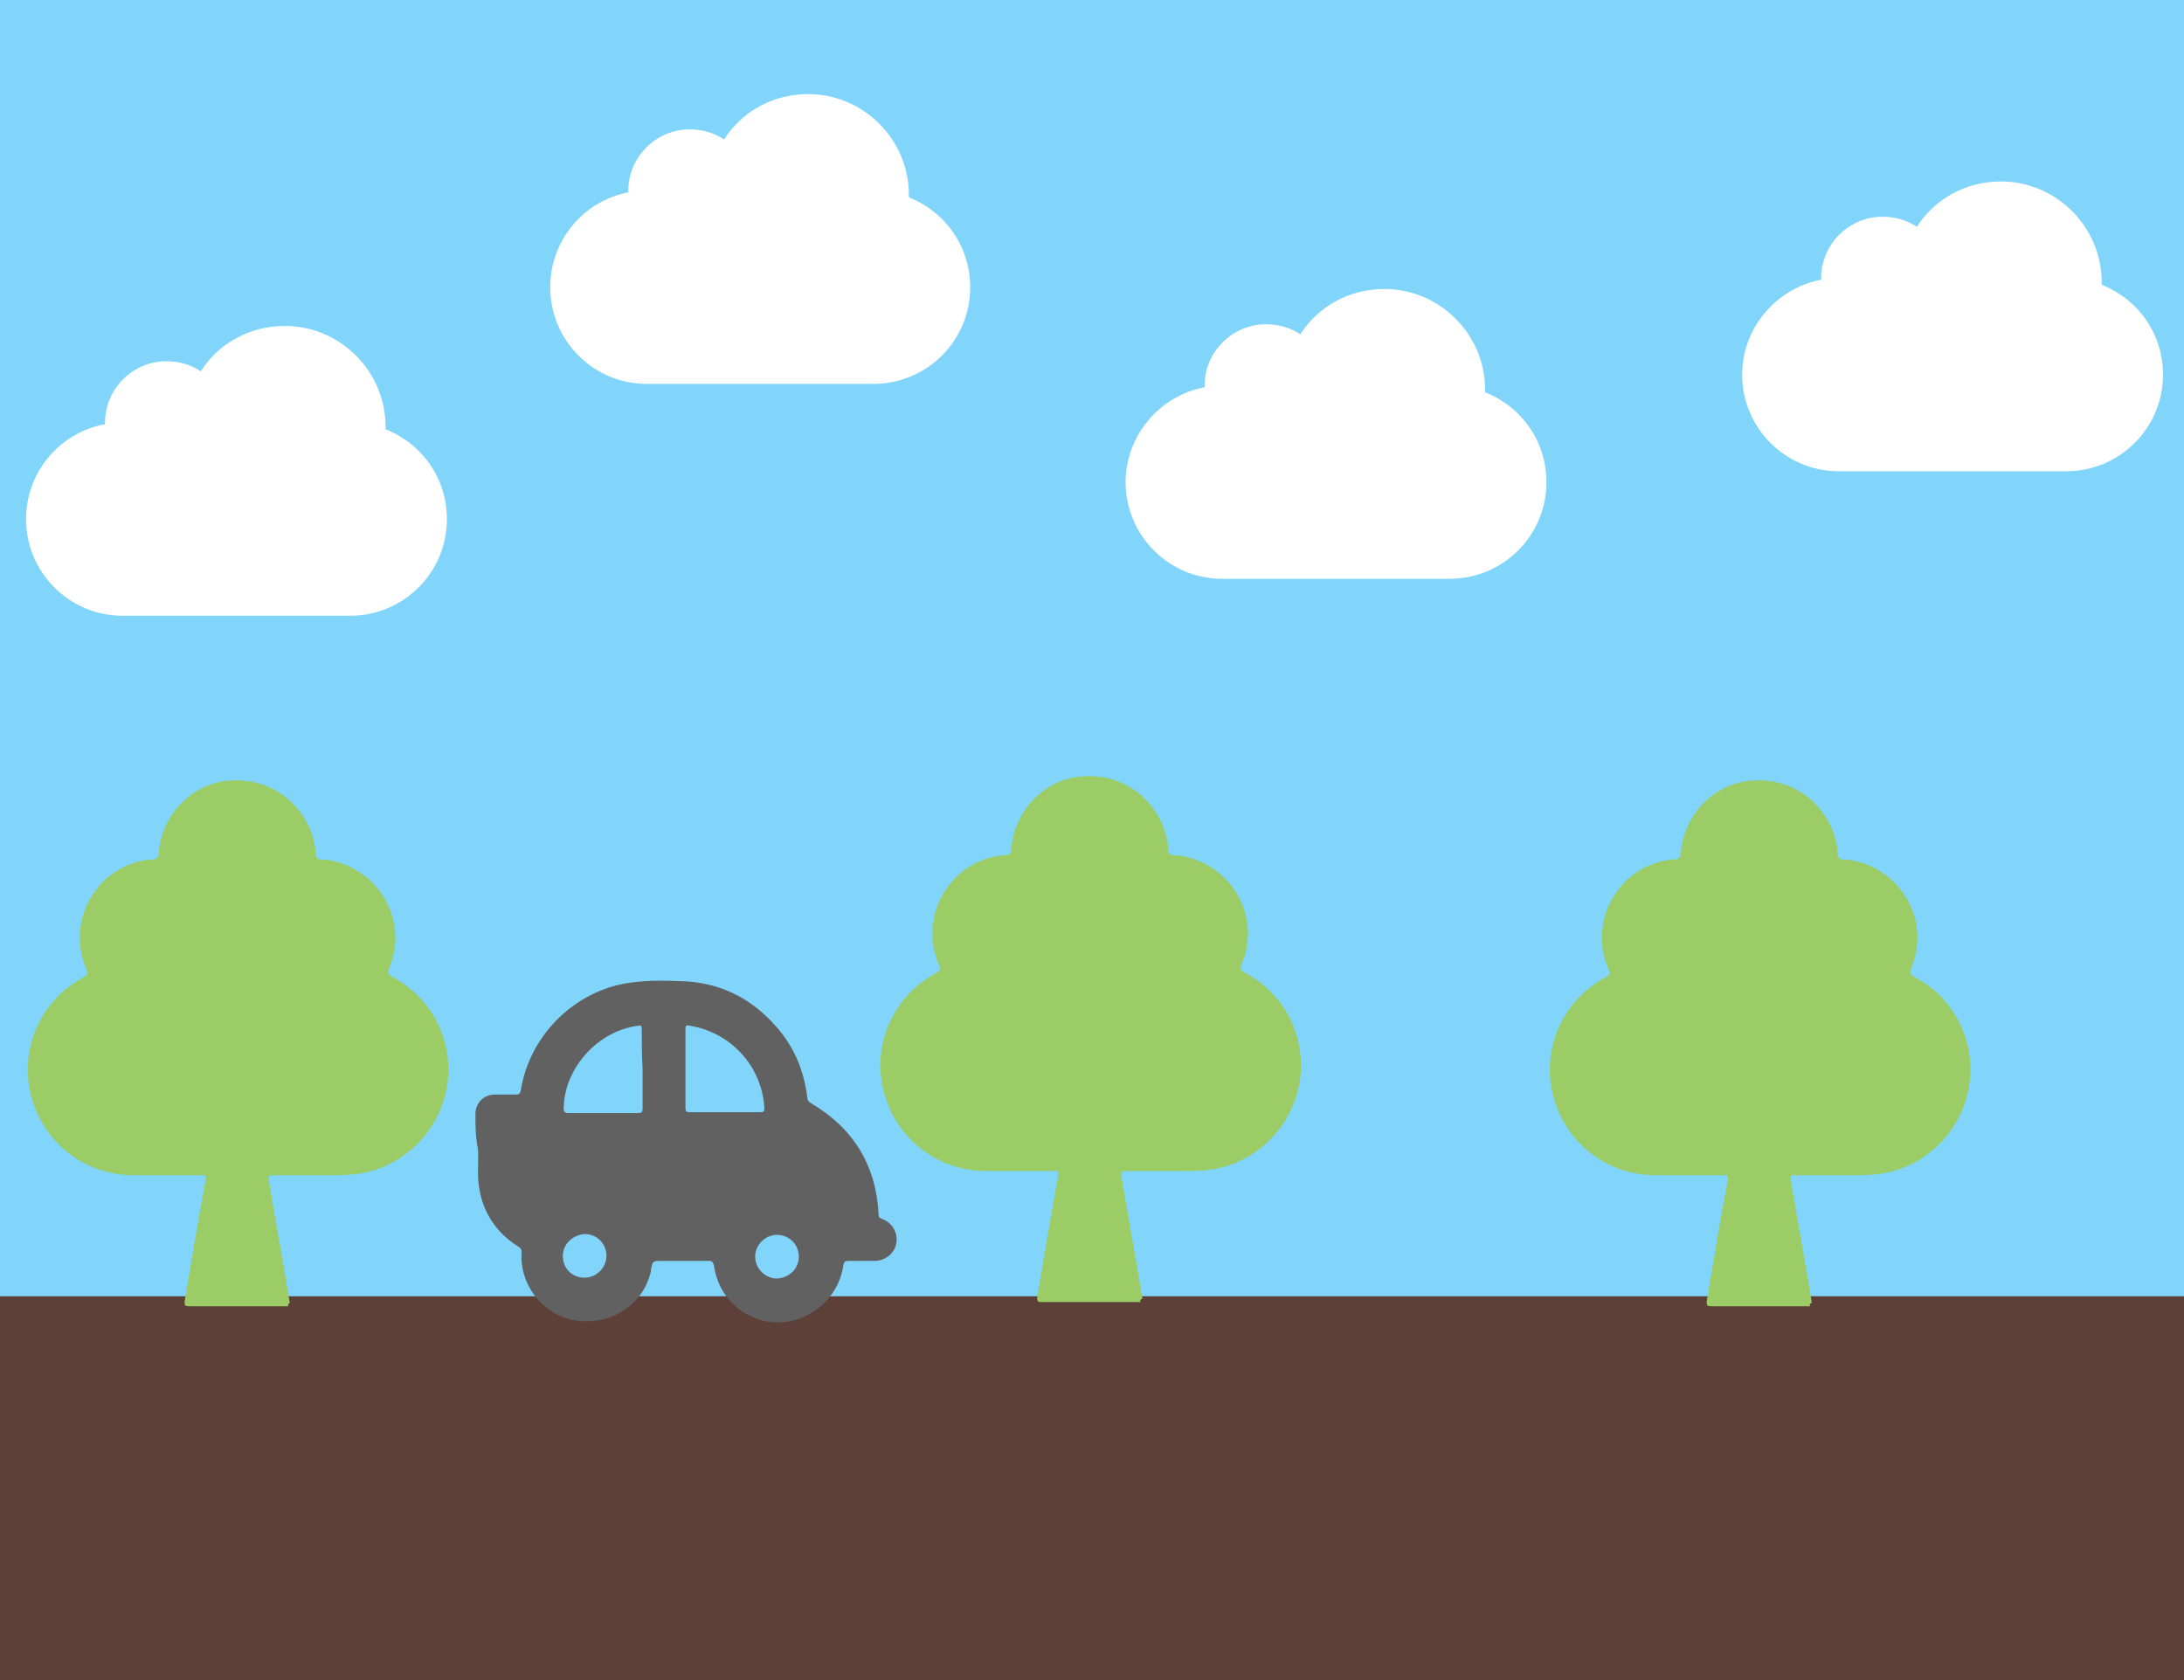 <?xml version="1.0" encoding="utf-8"?>
<!-- Generator: Adobe Illustrator 20.1.0, SVG Export Plug-In . SVG Version: 6.00 Build 0)  -->
<svg version="1.2" baseProfile="tiny" id="Layer_1" xmlns="http://www.w3.org/2000/svg" xmlns:xlink="http://www.w3.org/1999/xlink"
	 x="0px" y="0px" viewBox="0 0 260 200" overflow="scroll" xml:space="preserve">
<rect x="0" y="0" width="260" height="200" fill="#808080" stroke="none"/>
<g>
	<rect x="0" y="154.3" fill="#5D4037" width="260" height="45.7"/>
	<rect x="0" y="0" fill="#81D4FA" width="260" height="154.3"/>
</g>
<g>
	<path fill="#9CCC65" d="M135.8,155c-0.3,0-0.5,0-0.7,0c-3.7,0-7.4,0-11,0c-0.5,0-0.7,0-0.6-0.7c0.8-4.8,1.6-9.6,2.5-14.4
		c0.1-0.6-0.2-0.5-0.5-0.5c-2.6,0-5.2,0-7.8,0c-6.1,0.1-10.5-3.8-12.1-8.2c-2.2-5.9,0.3-12.4,5.9-15.4c0.4-0.2,0.6-0.4,0.3-0.9
		c-2.6-5.9,1.4-12.6,7.8-13.1c0.6,0,0.8-0.2,0.8-0.8c0.4-4.7,4.2-8.5,8.9-8.6c4.8-0.2,8.9,3.2,9.7,7.9c0.1,0.5-0.1,1.1,0.3,1.4
		c0.3,0.2,0.9,0.1,1.4,0.2c6,1.1,9.5,7.3,7.1,12.9c-0.2,0.5-0.1,0.7,0.4,1c4.8,2.5,7.4,7.8,6.5,13.1c-0.9,5.2-5,9.4-10.3,10.3
		c-1.3,0.2-2.6,0.2-3.9,0.2c-2.2,0-4.3,0-6.5,0c-0.4,0-0.6,0-0.5,0.6c0.8,4.9,1.7,9.7,2.5,14.6C135.7,154.7,135.7,154.9,135.8,155z"
		/>
	<path fill="#9CCC65" d="M215.5,155.5c-0.3,0-0.5,0-0.7,0c-3.7,0-7.4,0-11,0c-0.5,0-0.7,0-0.6-0.7c0.8-4.8,1.6-9.6,2.5-14.4
		c0.1-0.6-0.2-0.5-0.5-0.5c-2.6,0-5.2,0-7.8,0c-6.1,0.1-10.5-3.8-12.1-8.2c-2.2-5.9,0.3-12.4,5.9-15.4c0.4-0.2,0.6-0.4,0.3-0.9
		c-2.6-5.9,1.4-12.6,7.8-13.1c0.6,0,0.8-0.2,0.8-0.8c0.4-4.7,4.2-8.5,8.9-8.6c4.8-0.2,8.9,3.2,9.7,7.9c0.1,0.5-0.1,1.1,0.3,1.4
		c0.3,0.2,0.9,0.1,1.4,0.2c6,1.1,9.5,7.3,7.1,12.9c-0.2,0.5-0.1,0.7,0.4,1c4.8,2.5,7.4,7.8,6.5,13.1c-0.9,5.2-5,9.4-10.3,10.3
		c-1.3,0.2-2.6,0.2-3.9,0.2c-2.2,0-4.3,0-6.5,0c-0.4,0-0.6,0-0.5,0.6c0.8,4.9,1.7,9.7,2.5,14.6C215.4,155.2,215.4,155.3,215.5,155.5
		z"/>
	<path fill="#9CCC65" d="M34.3,155.5c-0.3,0-0.5,0-0.7,0c-3.7,0-7.4,0-11,0c-0.5,0-0.7,0-0.6-0.7c0.8-4.8,1.6-9.6,2.5-14.4
		c0.1-0.6-0.2-0.5-0.5-0.5c-2.6,0-5.2,0-7.8,0c-6.1,0.1-10.5-3.8-12.1-8.2c-2.2-5.9,0.3-12.4,5.9-15.4c0.4-0.2,0.6-0.4,0.3-0.9
		c-2.6-5.9,1.4-12.6,7.8-13.1c0.6,0,0.8-0.2,0.8-0.8c0.4-4.7,4.2-8.5,8.9-8.6c4.8-0.2,8.9,3.2,9.7,7.9c0.1,0.5-0.1,1.1,0.3,1.4
		c0.3,0.2,0.9,0.1,1.4,0.2c6,1.1,9.5,7.3,7.1,12.9c-0.2,0.5-0.1,0.7,0.4,1c4.8,2.5,7.4,7.8,6.5,13.1c-0.9,5.2-5,9.4-10.3,10.3
		c-1.3,0.2-2.6,0.2-3.9,0.2c-2.2,0-4.3,0-6.5,0c-0.4,0-0.6,0-0.5,0.6c0.8,4.9,1.7,9.7,2.5,14.6C34.3,155.2,34.3,155.3,34.3,155.5z"
		/>
</g>
<path fill="#616161" d="M56.6,132.7c0,0,0-0.1,0-0.1c0-1.3,1-2.3,2.3-2.3c0.8,0,1.7,0,2.5,0c0.4,0,0.5-0.1,0.6-0.5
	c1-6.3,6-11.5,12.3-12.7c2.2-0.4,4.5-0.4,6.7-0.3c4.5,0.1,8.3,1.9,11.3,5.3c2.2,2.4,3.4,5.3,3.8,8.5c0,0.3,0.1,0.5,0.4,0.7
	c5.1,3,7.8,7.4,8.1,13.3c0,0.3,0.1,0.4,0.4,0.5c1.3,0.5,1.9,1.7,1.7,2.9c-0.2,1.2-1.3,2.1-2.6,2.1c-1,0-2.1,0-3.1,0
	c-0.4,0-0.5,0.1-0.6,0.5c-0.6,4.4-4.9,7.5-9.2,6.7c-3.3-0.7-5.7-3.2-6.2-6.6c-0.1-0.4-0.2-0.6-0.6-0.6c-1.9,0-3.7,0-5.6,0
	c-1.1,0-1.1,0-1.3,1c0,0.1,0,0.1,0,0.2c-0.9,4-4.7,6.5-8.9,5.9c-3.8-0.5-6.8-4.2-6.5-8.1c0-0.4-0.1-0.5-0.4-0.7
	c-2.7-1.7-4.3-4.2-4.7-7.3c-0.2-1.5,0-3.1-0.1-4.3C56.6,135.3,56.6,134,56.6,132.7z M81.6,131.9c0,0.4,0.1,0.5,0.5,0.5
	c2.8,0,5.6,0,8.4,0c0.4,0,0.5-0.1,0.5-0.5c-0.3-5-4-9-8.9-9.8c-0.4-0.1-0.5,0-0.5,0.4c0,1.6,0,3.2,0,4.8
	C81.6,128.8,81.6,130.3,81.6,131.9z M76.4,122.5c0-0.3,0-0.5-0.4-0.4c-4.8,0.6-8.8,5-8.9,9.8c0,0.4,0.1,0.6,0.5,0.6
	c2.8,0,5.5,0,8.3,0c0.5,0,0.6-0.1,0.6-0.6c0-1.5,0-3.1,0-4.6C76.4,125.6,76.4,124,76.4,122.5z M95.1,149.6c0-1.5-1.2-2.6-2.6-2.6
	c-1.4,0-2.6,1.2-2.6,2.6c0,1.4,1.2,2.6,2.6,2.6C94,152.1,95.1,151,95.1,149.6z M67,149.5c0,1.5,1.1,2.6,2.6,2.6
	c1.4,0,2.6-1.2,2.6-2.6c0-1.4-1.1-2.6-2.6-2.6C68.2,147,67,148.1,67,149.5z"/>
<g>
	<path fill="#FFFFFF" d="M3.1,61.8c0,6.3,5.1,11.5,11.5,11.5h27.1c6.3,0,11.5-5.1,11.5-11.5c0-4.9-3-9-7.3-10.7l0-0.3
		c0-6.6-5.4-12-12-12c-4.2,0-7.9,2.1-10,5.4c-1.2-0.8-2.6-1.2-4.1-1.2c-4,0-7.3,3.3-7.3,7.3v0.2C7.1,51.5,3.1,56.2,3.1,61.8z"/>
	<path fill="#FFFFFF" d="M65.5,34.2c0,6.3,5.1,11.5,11.5,11.5H104c6.3,0,11.5-5.1,11.5-11.5c0-4.9-3-9-7.3-10.7l0-0.3
		c0-6.6-5.4-12-12-12c-4.2,0-7.9,2.1-10,5.4c-1.2-0.8-2.6-1.2-4.1-1.2c-4,0-7.3,3.3-7.3,7.3v0.2C69.5,23.9,65.5,28.6,65.5,34.2z"/>
	<path fill="#FFFFFF" d="M134,57.4c0,6.3,5.1,11.5,11.5,11.5h27.1c6.3,0,11.5-5.1,11.5-11.5c0-4.9-3-9-7.3-10.7l0-0.3
		c0-6.6-5.4-12-12-12c-4.2,0-7.9,2.1-10,5.4c-1.2-0.8-2.6-1.2-4.1-1.2c-4,0-7.3,3.3-7.3,7.3v0.2C138.1,47.1,134,51.8,134,57.4z"/>
	<path fill="#FFFFFF" d="M207.4,44.6c0,6.3,5.1,11.5,11.5,11.5H246c6.3,0,11.5-5.1,11.5-11.5c0-4.9-3-9-7.3-10.7l0-0.3
		c0-6.6-5.4-12-12-12c-4.2,0-7.9,2.1-10,5.4c-1.2-0.8-2.6-1.2-4.1-1.2c-4,0-7.3,3.3-7.3,7.3v0.2C211.5,34.3,207.4,39,207.4,44.6z"/>
</g>
</svg>
